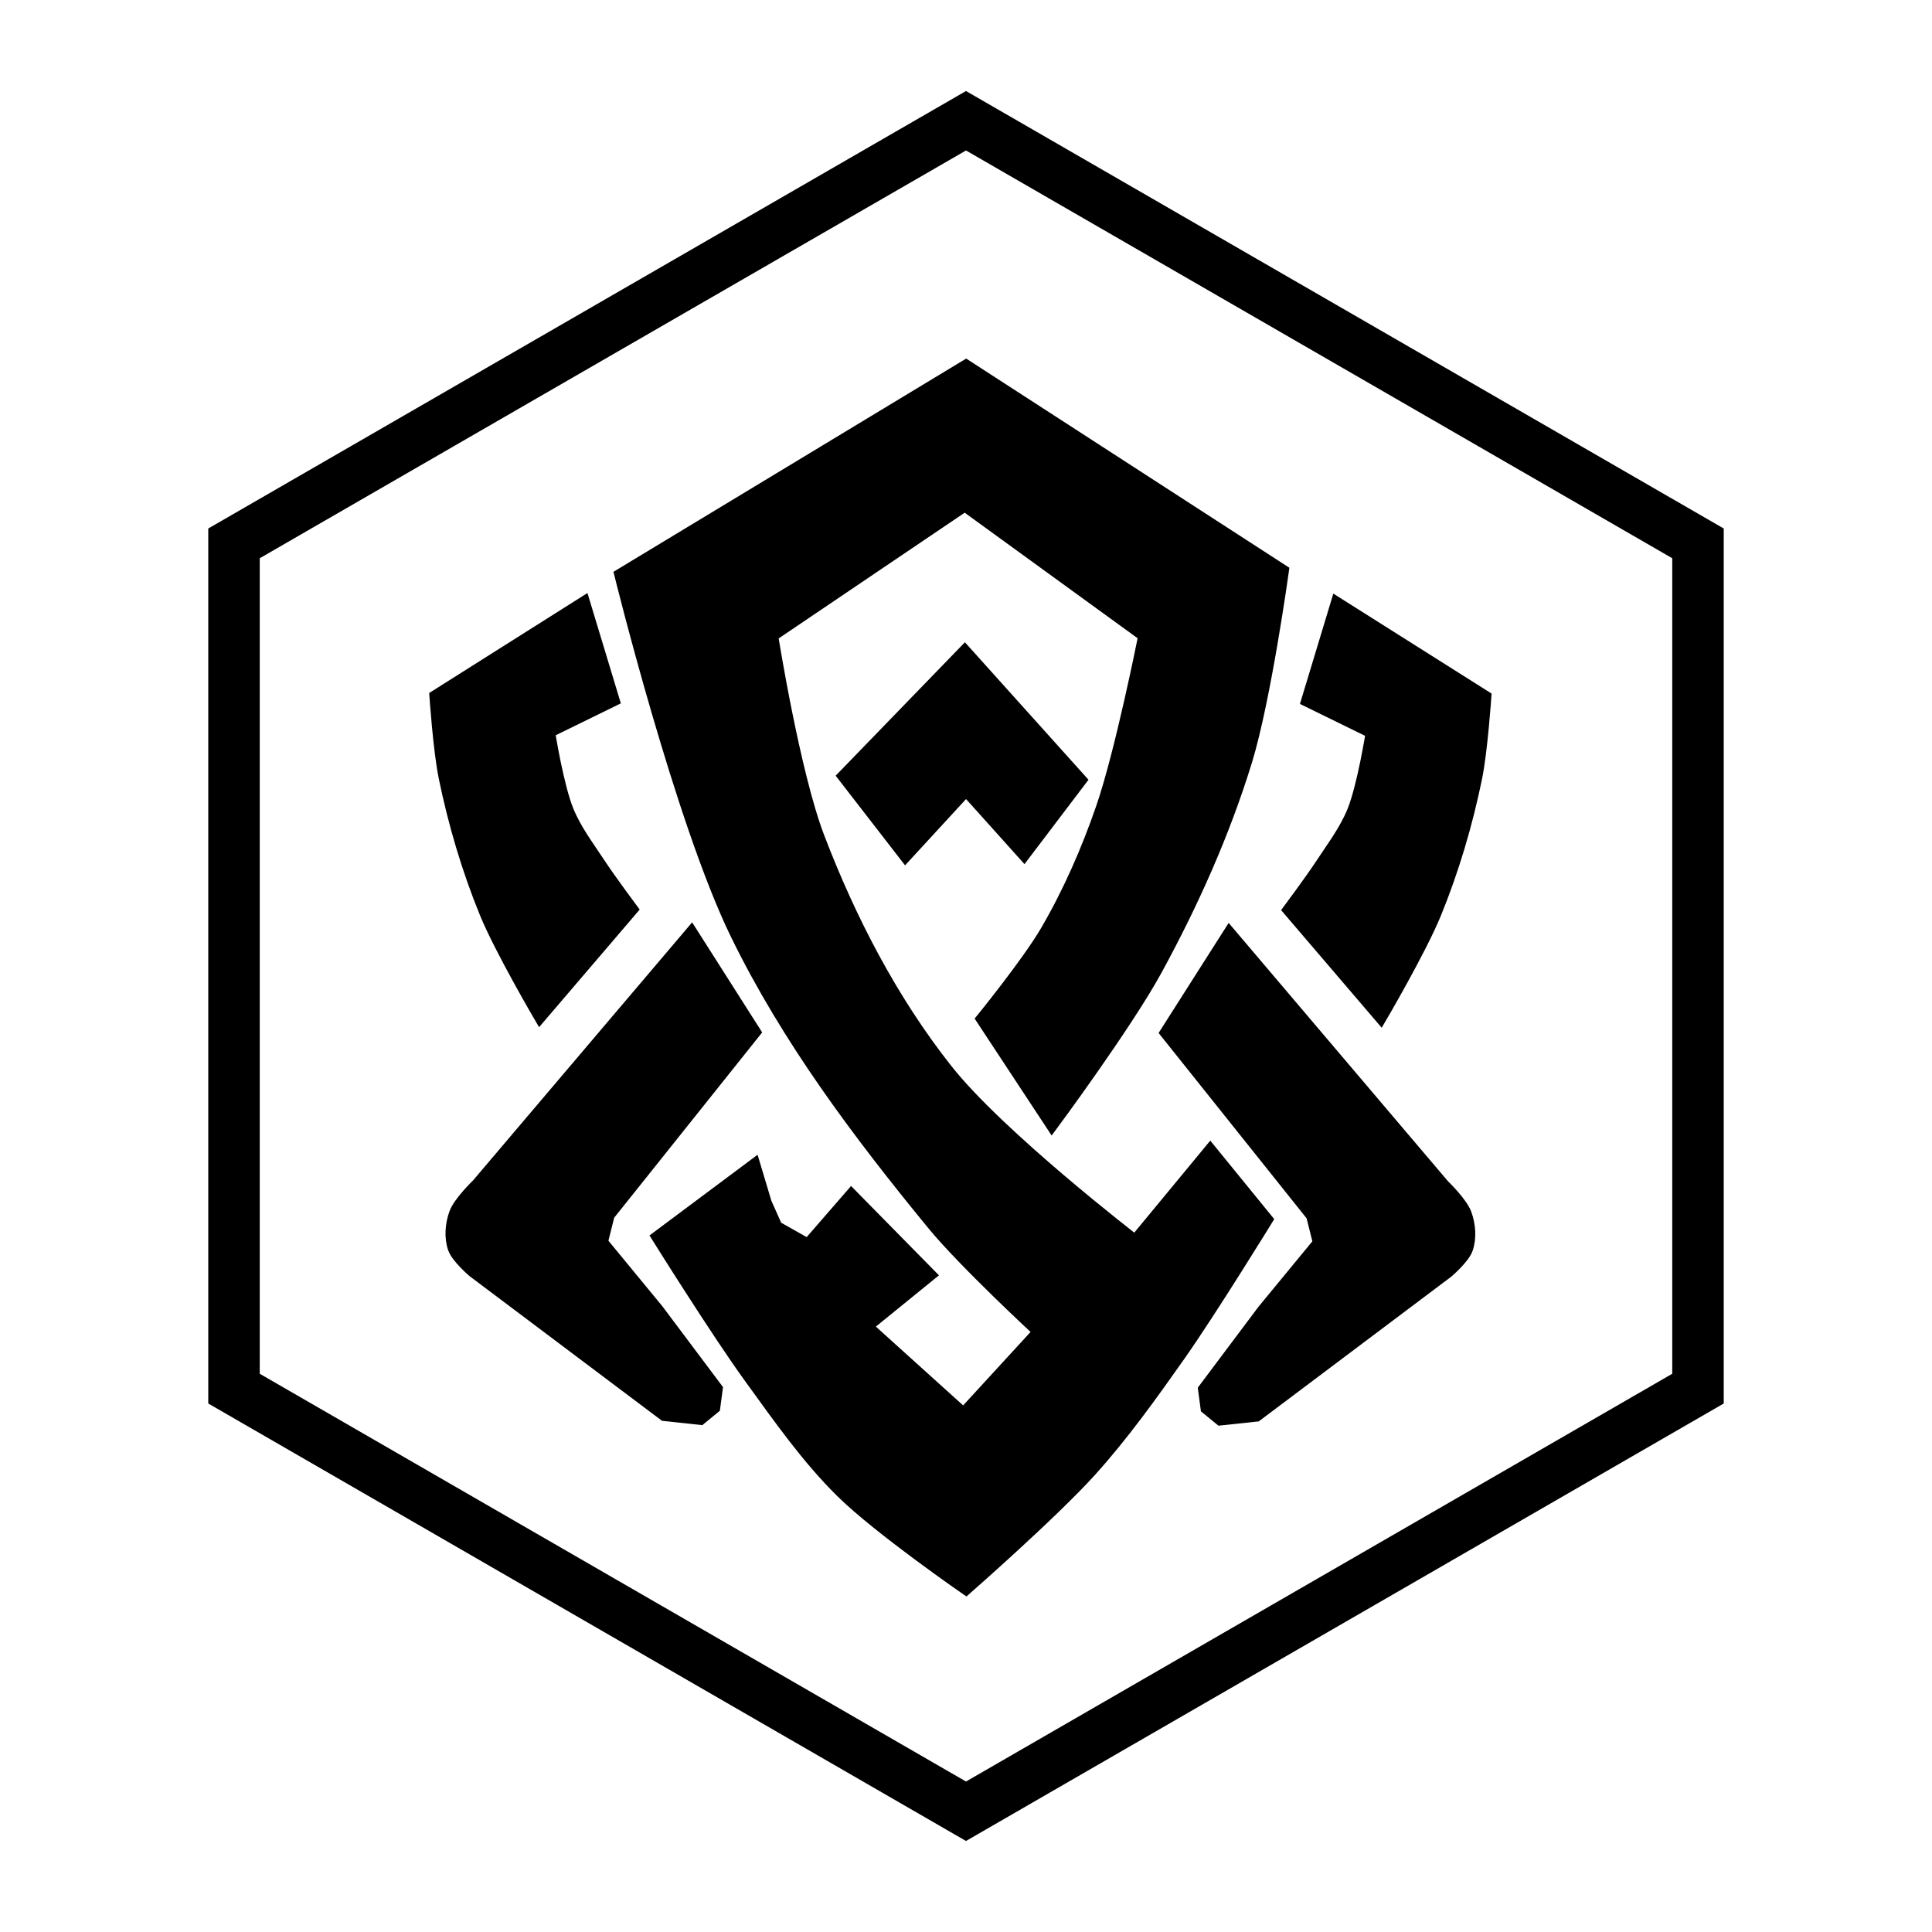 <?xml version="1.0" encoding="UTF-8" standalone="no"?>
<!-- Created with Inkscape (http://www.inkscape.org/) -->

<svg
        width="200px"
        height="200px"
        color="currentColor"
        viewBox="0 0 200.0 200.0"
        version="1.1"
        id="SVGRoot"
        sodipodi:docname="yellow.svg"
        xml:space="preserve"
        inkscape:version="1.2.1 (9c6d41e4, 2022-07-14)"
        xmlns:inkscape="http://www.inkscape.org/namespaces/inkscape"
        xmlns:sodipodi="http://sodipodi.sourceforge.net/DTD/sodipodi-0.dtd"
        xmlns="http://www.w3.org/2000/svg"
        xmlns:svg="http://www.w3.org/2000/svg"><defs
     id="defs54507" />
    <style>
		.hexagon {
			fill: currentColor;
			stroke: currentColor;
		}
	</style>
    <g
            inkscape:label="Layer 1"
            inkscape:groupmode="layer"
            id="layer1"><path
       id="path61944-0"
       style="fill:currentColor;stroke:currentColor;stroke-width:1px;stroke-linecap:butt;stroke-linejoin:miter;stroke-opacity:1;fill-opacity:1"
       d="m 138.313,62.223 15.576,9.838 c 0,0 -0.386,5.687 -0.957,8.471 -0.985,4.799 -2.383,9.538 -4.236,14.072 -1.556,3.809 -5.738,10.93 -5.738,10.93 l -9.699,-11.34 c 0,0 2.342,-3.143 3.416,-4.781 1.165,-1.777 2.476,-3.497 3.277,-5.465 1.041,-2.558 1.914,-8.061 1.914,-8.061 l -6.695,-3.279 z m -11.066,34.158 22.27,26.23 c 0,0 1.891,1.815 2.322,3.006 0.419,1.157 0.534,2.525 0.137,3.689 -0.345,1.01 -2.049,2.459 -2.049,2.459 l -19.811,14.893 -3.826,0.41 -1.502,-1.23 -0.273,-2.049 6.148,-8.197 5.738,-6.969 -0.684,-2.732 -15.166,-18.99 z" />
        <path
                style="fill:currentColor;stroke:currentColor;stroke-width:1px;stroke-linecap:butt;stroke-linejoin:miter;stroke-opacity:1;fill-opacity:1"
                d="M 100.01,37.709 64.078,59.432 c 0,0 6.299,25.557 12.023,37.299 5.302,10.877 12.68,20.704 20.357,30.058 3.289,4.008 10.93,11.067 10.93,11.067 l -7.651,8.334 -9.837,-8.881 6.558,-5.328 -8.334,-8.471 -4.509,5.192 -3.142,-1.776 -1.093,-2.459 -1.23,-4.099 -10.247,7.651 c 0,0 6.238,9.995 9.7,14.756 2.954,4.061 5.851,8.225 9.427,11.75 3.906,3.85 12.979,10.11 12.979,10.11 0,0 8.986,-7.873 12.979,-12.296 3.351,-3.712 6.272,-7.8 9.154,-11.886 3.247,-4.604 9.154,-14.209 9.154,-14.209 l -6.012,-7.378 -7.788,9.427 c 0,0 -13.985,-10.768 -19.401,-17.625 C 92.425,103.485 88.112,95.17 84.845,86.621 82.309,79.985 80.063,65.854 80.063,65.854 L 99.874,52.464 118.318,65.854 c 0,0 -2.38,11.999 -4.372,17.761 -1.518,4.392 -3.398,8.691 -5.738,12.706 -1.904,3.266 -6.695,9.154 -6.695,9.154 l 7.378,11.203 c 0,0 7.804,-10.525 10.93,-16.259 3.75,-6.878 6.986,-14.1 9.291,-21.587 1.978,-6.428 3.826,-19.811 3.826,-19.811 z"
                id="path61940"
                sodipodi:nodetypes="ccaaccccccccccaacaacccaacccaaccaacc"/>
        <path
                style="fill:currentColor;stroke:currentColor;stroke-width:1px;stroke-linecap:butt;stroke-linejoin:miter;stroke-opacity:1;fill-opacity:1"
                d="M 87.167,80.336 99.874,67.22 112.033,80.746 l -6.012,7.924 -6.012,-6.695 -6.285,6.831 z"
                id="path61942"
                sodipodi:nodetypes="ccccccc"/>
        <path
                id="path61944"
                style="fill:currentColor;stroke:currentColor;stroke-width:1px;stroke-linecap:butt;stroke-linejoin:miter;stroke-opacity:1;fill-opacity:1"
                d="M 60.525 62.164 L 44.949 72.002 C 44.949 72.002 45.335 77.689 45.906 80.473 C 46.891 85.271 48.29 90.01 50.143 94.545 C 51.699 98.354 55.881 105.475 55.881 105.475 L 65.58 94.135 C 65.58 94.135 63.238 90.992 62.164 89.354 C 60.999 87.577 59.688 85.856 58.887 83.889 C 57.845 81.331 56.973 75.828 56.973 75.828 L 63.668 72.549 L 60.525 62.164 z M 71.592 96.322 L 49.322 122.553 C 49.322 122.553 47.431 124.368 47 125.559 C 46.581 126.716 46.466 128.084 46.863 129.248 C 47.208 130.258 48.912 131.707 48.912 131.707 L 68.723 146.6 L 72.549 147.01 L 74.051 145.779 L 74.324 143.73 L 68.176 135.533 L 62.438 128.564 L 63.121 125.832 L 78.287 106.842 L 71.592 96.322 z "/>
        <path id="hex-border" class="hexagon"
              d="M 100 10 L 22.059 55 L 22.059 145 L 100 190 L 177.941 145 L 177.941 55 L 100 10 z M 100 15 L 173.611 57.5 L 173.611 142.5 L 100 185 L 26.389 142.5 L 26.389 57.5 L 100 15 z "/></g></svg>
